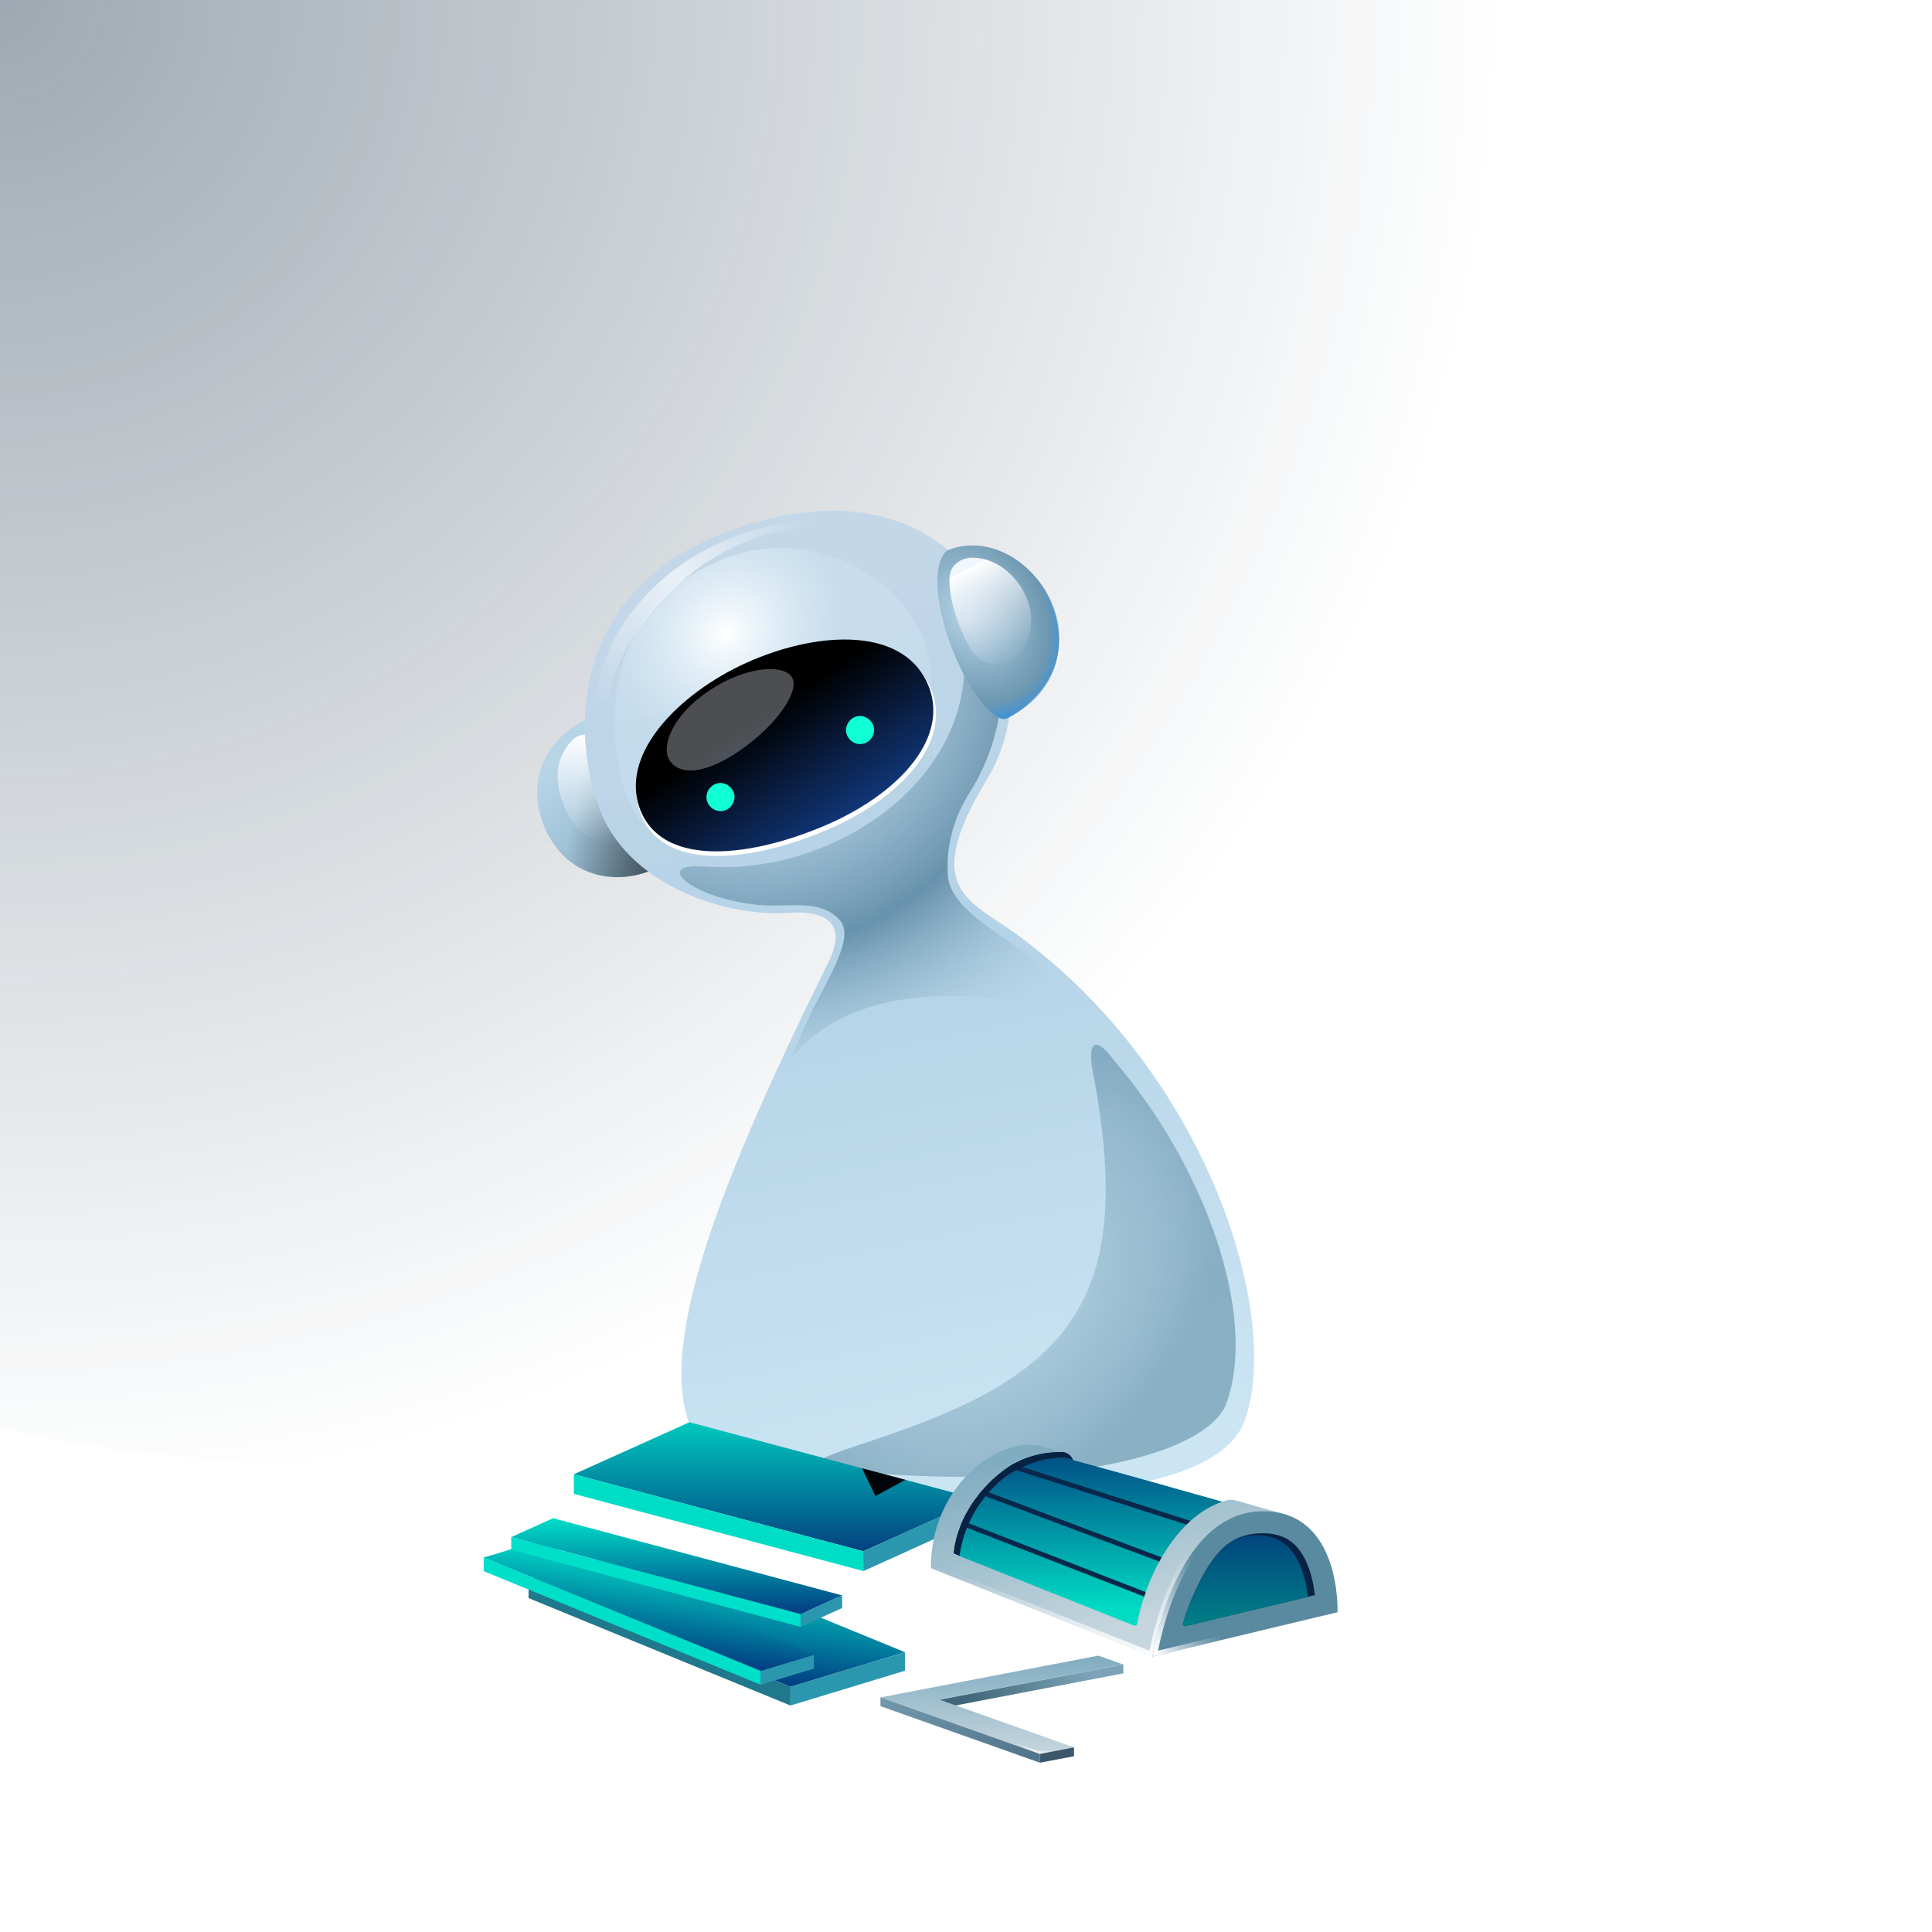 <svg id="build_anim-3" xmlns="http://www.w3.org/2000/svg" xmlns:xlink="http://www.w3.org/1999/xlink" viewBox="0 0 421 421" shape-rendering="geometricPrecision" text-rendering="geometricPrecision" width="421" height="421"><defs><radialGradient id="build_anim-3-s-circle1-fill" cx="0" cy="0" r="0.593" spreadMethod="pad" gradientUnits="objectBoundingBox" gradientTransform="translate(0.385 0.421)"><stop id="build_anim-3-s-circle1-fill-0" offset="0%" stop-color="#0e273e"/><stop id="build_anim-3-s-circle1-fill-1" offset="100%" stop-color="rgba(14,39,62,0)"/></radialGradient><linearGradient id="build_anim-3-s-path2-fill" x1="67.739" y1="72.189" x2="90.637" y2="95.434" spreadMethod="pad" gradientUnits="userSpaceOnUse" gradientTransform="translate(0 0)"><stop id="build_anim-3-s-path2-fill-0" offset="0%" stop-color="#b8d5e8"/><stop id="build_anim-3-s-path2-fill-1" offset="100%" stop-color="#8cb0c7"/></linearGradient><linearGradient id="build_anim-3-s-path3-fill" x1="107.636" y1="102.026" x2="66.698" y2="95.087" spreadMethod="pad" gradientUnits="userSpaceOnUse" gradientTransform="translate(0 0)"><stop id="build_anim-3-s-path3-fill-0" offset="0%" stop-color="#000"/><stop id="build_anim-3-s-path3-fill-1" offset="100%" stop-color="rgba(0,0,0,0)"/></linearGradient><filter id="build_anim-3-s-g4-filter" x="-150%" width="400%" y="-150%" height="400%"><feGaussianBlur id="build_anim-3-s-g4-filter-blur-0" stdDeviation="2,2" result="result"/></filter><linearGradient id="build_anim-3-s-path4-fill" x1="73.826" y1="69.853" x2="73.826" y2="98.07" spreadMethod="pad" gradientUnits="userSpaceOnUse" gradientTransform="translate(0 0)"><stop id="build_anim-3-s-path4-fill-0" offset="0%" stop-color="#fff"/><stop id="build_anim-3-s-path4-fill-1" offset="100%" stop-color="rgba(228,242,251,0)"/></linearGradient><linearGradient id="build_anim-3-s-path5-fill" x1="107.289" y1="31.598" x2="156.489" y2="265.95" spreadMethod="pad" gradientUnits="userSpaceOnUse" gradientTransform="translate(0 0)"><stop id="build_anim-3-s-path5-fill-0" offset="0%" stop-color="#c3d7e8"/><stop id="build_anim-3-s-path5-fill-1" offset="39.636%" stop-color="#b4d2e7"/><stop id="build_anim-3-s-path5-fill-2" offset="100%" stop-color="#cbe5f3"/></linearGradient><filter id="build_anim-3-s-path6-filter" x="-150%" width="400%" y="-150%" height="400%"><feGaussianBlur id="build_anim-3-s-path6-filter-blur-0" stdDeviation="5,5" result="result"/></filter><radialGradient id="build_anim-3-s-path6-fill" cx="0" cy="0" r="1" spreadMethod="pad" gradientUnits="userSpaceOnUse" gradientTransform="matrix(45.101 -47.877 36.514 34.398 175.287 209.921)"><stop id="build_anim-3-s-path6-fill-0" offset="0%" stop-color="rgba(109,152,176,0)"/><stop id="build_anim-3-s-path6-fill-1" offset="73.73%" stop-color="#85abc1"/><stop id="build_anim-3-s-path6-fill-2" offset="100%" stop-color="#6d98b0"/></radialGradient><linearGradient id="build_anim-3-s-path7-fill" x1="119.703" y1="246.541" x2="119.703" y2="279.71" spreadMethod="pad" gradientUnits="userSpaceOnUse" gradientTransform="translate(0 0)"><stop id="build_anim-3-s-path7-fill-0" offset="0%" stop-color="#00c9bf"/><stop id="build_anim-3-s-path7-fill-1" offset="100%" stop-color="#02417f"/></linearGradient><filter id="build_anim-3-s-path11-filter" x="-150%" width="400%" y="-150%" height="400%"><feGaussianBlur id="build_anim-3-s-path11-filter-blur-0" stdDeviation="5,5" result="result"/></filter><radialGradient id="build_anim-3-s-path11-fill" cx="0" cy="0" r="1" spreadMethod="pad" gradientUnits="userSpaceOnUse" gradientTransform="matrix(111.019 -33.999 33.429 109.157 113.187 55.19)"><stop id="build_anim-3-s-path11-fill-0" offset="15.935%" stop-color="rgba(126,167,192,0)"/><stop id="build_anim-3-s-path11-fill-1" offset="61.134%" stop-color="#376b87"/><stop id="build_anim-3-s-path11-fill-2" offset="100%" stop-color="rgba(195,223,239,0)"/></radialGradient><filter id="build_anim-3-s-path16-filter" x="-150%" width="400%" y="-150%" height="400%"><feGaussianBlur id="build_anim-3-s-path16-filter-blur-0" stdDeviation="3,3" result="result"/></filter><radialGradient id="build_anim-3-s-path16-fill" cx="0" cy="0" r="1" spreadMethod="pad" gradientUnits="userSpaceOnUse" gradientTransform="matrix(17.694 22.204 -24.89 19.834 106.943 43.741)"><stop id="build_anim-3-s-path16-fill-0" offset="0%" stop-color="#fff"/><stop id="build_anim-3-s-path16-fill-1" offset="100%" stop-color="rgba(218,239,249,0.22)"/></radialGradient><linearGradient id="build_anim-3-s-path17-fill" x1="118.738" y1="63.169" x2="144.064" y2="101.332" spreadMethod="pad" gradientUnits="userSpaceOnUse" gradientTransform="translate(0 0)"><stop id="build_anim-3-s-path17-fill-0" offset="0%" stop-color="#000"/><stop id="build_anim-3-s-path17-fill-1" offset="100%" stop-color="#1749a2"/></linearGradient><filter id="build_anim-3-s-g8-filter" x="-150%" width="400%" y="-150%" height="400%"><feGaussianBlur id="build_anim-3-s-g8-filter-blur-0" stdDeviation="5,5" result="result"/></filter><radialGradient id="build_anim-3-s-path21-fill" cx="0" cy="0" r="1" spreadMethod="pad" gradientUnits="userSpaceOnUse" gradientTransform="matrix(19.775 31.571 -24.854 15.568 169.045 38.884)"><stop id="build_anim-3-s-path21-fill-0" offset="0%" stop-color="#b8d5e8"/><stop id="build_anim-3-s-path21-fill-1" offset="64.907%" stop-color="#6d98b0"/><stop id="build_anim-3-s-path21-fill-2" offset="90.694%" stop-color="#108cff"/></radialGradient><radialGradient id="build_anim-3-s-path21-stroke" cx="0" cy="0" r="1" spreadMethod="pad" gradientUnits="userSpaceOnUse" gradientTransform="matrix(-15.612 3.816 -4.031 -16.491 190.901 49.292)"><stop id="build_anim-3-s-path21-stroke-0" offset="0%" stop-color="#fff"/><stop id="build_anim-3-s-path21-stroke-1" offset="100%" stop-color="rgba(255,255,255,0)"/></radialGradient><filter id="build_anim-3-s-g11-filter" x="-150%" width="400%" y="-150%" height="400%"><feGaussianBlur id="build_anim-3-s-g11-filter-blur-0" stdDeviation="2,2" result="result"/></filter><linearGradient id="build_anim-3-s-path22-fill" x1="169.104" y1="27.103" x2="181.827" y2="51.201" spreadMethod="pad" gradientUnits="userSpaceOnUse" gradientTransform="translate(0 0)"><stop id="build_anim-3-s-path22-fill-0" offset="0%" stop-color="#f1f6ff"/><stop id="build_anim-3-s-path22-fill-1" offset="0%" stop-color="#fff"/><stop id="build_anim-3-s-path22-fill-2" offset="100%" stop-color="rgba(217,225,239,0)"/></linearGradient><linearGradient id="build_anim-3-s-path23-fill" x1="106.397" y1="280.749" x2="102.384" y2="311.841" spreadMethod="pad" gradientUnits="userSpaceOnUse" gradientTransform="translate(0 0)"><stop id="build_anim-3-s-path23-fill-0" offset="0%" stop-color="#00dec8"/><stop id="build_anim-3-s-path23-fill-1" offset="100%" stop-color="#023b82"/></linearGradient><linearGradient id="build_anim-3-s-path26-fill" x1="88.566" y1="281.083" x2="85.281" y2="306.538" spreadMethod="pad" gradientUnits="userSpaceOnUse" gradientTransform="translate(0 0)"><stop id="build_anim-3-s-path26-fill-0" offset="0%" stop-color="#00dec8"/><stop id="build_anim-3-s-path26-fill-1" offset="100%" stop-color="#023b82"/></linearGradient><filter id="build_anim-3-s-path29-filter" x="-150%" width="400%" y="-150%" height="400%"><feGaussianBlur id="build_anim-3-s-path29-filter-blur-0" stdDeviation="2,2" result="result"/></filter><filter id="build_anim-3-s-path32-filter" x="-150%" width="400%" y="-150%" height="400%"><feGaussianBlur id="build_anim-3-s-path32-filter-blur-0" stdDeviation="1,1" result="result"/></filter><linearGradient id="build_anim-3-s-path32-fill" x1="295.868" y1="102.767" x2="221.785" y2="165.938" spreadMethod="pad" gradientUnits="userSpaceOnUse" gradientTransform="translate(0 0)"><stop id="build_anim-3-s-path32-fill-0" offset="0%" stop-color="rgba(106,149,174,0)"/><stop id="build_anim-3-s-path32-fill-1" offset="46.803%" stop-color="#6a95ae"/><stop id="build_anim-3-s-path32-fill-2" offset="100%" stop-color="rgba(106,149,174,0)"/></linearGradient><linearGradient id="build_anim-3-s-path34-fill" x1="162.144" y1="195.019" x2="150.696" y2="199.723" spreadMethod="pad" gradientUnits="userSpaceOnUse" gradientTransform="translate(0 0)"><stop id="build_anim-3-s-path34-fill-0" offset="0%" stop-color="#c1d8e3"/><stop id="build_anim-3-s-path34-fill-1" offset="100%" stop-color="#5b7e8e"/></linearGradient><linearGradient id="build_anim-3-s-path35-fill" x1="156.597" y1="171.766" x2="152.258" y2="198.826" spreadMethod="pad" gradientUnits="userSpaceOnUse" gradientTransform="translate(0 0)"><stop id="build_anim-3-s-path35-fill-0" offset="0%" stop-color="#1564c7"/><stop id="build_anim-3-s-path35-fill-1" offset="100%" stop-color="#02050b"/></linearGradient><linearGradient id="build_anim-3-s-path36-fill" x1="152.161" y1="219.991" x2="144.259" y2="265.489" spreadMethod="pad" gradientUnits="userSpaceOnUse" gradientTransform="translate(0 0)"><stop id="build_anim-3-s-path36-fill-0" offset="0%" stop-color="#8eb8cb"/><stop id="build_anim-3-s-path36-fill-1" offset="100%" stop-color="#bfd4dd"/></linearGradient><linearGradient id="build_anim-3-s-path37-fill" x1="136.325" y1="263.535" x2="148.688" y2="218.428" spreadMethod="pad" gradientUnits="userSpaceOnUse" gradientTransform="translate(0 0)"><stop id="build_anim-3-s-path37-fill-0" offset="0%" stop-color="#91bacd"/><stop id="build_anim-3-s-path37-fill-1" offset="100%" stop-color="#6497af"/></linearGradient><linearGradient id="build_anim-3-s-path39-fill" x1="140.674" y1="195.94" x2="132.532" y2="208.325" spreadMethod="pad" gradientUnits="userSpaceOnUse" gradientTransform="translate(0 0)"><stop id="build_anim-3-s-path39-fill-0" offset="0%" stop-color="#ddecf3"/><stop id="build_anim-3-s-path39-fill-1" offset="100%" stop-color="rgba(221,236,243,0)"/></linearGradient><linearGradient id="build_anim-3-s-path40-fill" x1="189.219" y1="165.776" x2="219.875" y2="178.355" spreadMethod="pad" gradientUnits="userSpaceOnUse" gradientTransform="translate(0 0)"><stop id="build_anim-3-s-path40-fill-0" offset="0%" stop-color="#000"/><stop id="build_anim-3-s-path40-fill-1" offset="100%" stop-color="#165ab9"/></linearGradient><linearGradient id="build_anim-3-s-path42-fill" x1="153.241" y1="128.923" x2="168.023" y2="177.88" spreadMethod="pad" gradientUnits="userSpaceOnUse" gradientTransform="translate(0 0)"><stop id="build_anim-3-s-path42-fill-0" offset="0%" stop-color="#92bacc"/><stop id="build_anim-3-s-path42-fill-1" offset="100%" stop-color="#72a5bc"/></linearGradient><linearGradient id="build_anim-3-s-path43-fill" x1="156.501" y1="128.639" x2="143.851" y2="170.927" spreadMethod="pad" gradientUnits="userSpaceOnUse" gradientTransform="translate(0 0)"><stop id="build_anim-3-s-path43-fill-0" offset="0%" stop-color="#9fcadd"/><stop id="build_anim-3-s-path43-fill-1" offset="100%" stop-color="#8fb8cb"/></linearGradient><radialGradient id="build_anim-3-s-path44-fill" cx="0" cy="0" r="1" spreadMethod="pad" gradientUnits="userSpaceOnUse" gradientTransform="matrix(-7.166 -2.533 5.849 -16.545 155.86 151.846)"><stop id="build_anim-3-s-path44-fill-0" offset="0%" stop-color="#f7fafc"/><stop id="build_anim-3-s-path44-fill-1" offset="100%" stop-color="rgba(247,250,252,0)"/></radialGradient><linearGradient id="build_anim-3-s-path45-fill" x1="149.25" y1="145.094" x2="149.25" y2="156.235" spreadMethod="pad" gradientUnits="userSpaceOnUse" gradientTransform="translate(0 0)"><stop id="build_anim-3-s-path45-fill-0" offset="0%" stop-color="#56869c"/><stop id="build_anim-3-s-path45-fill-1" offset="100%" stop-color="#466d7f"/></linearGradient><linearGradient id="build_anim-3-s-path46-fill" x1="201.458" y1="255.654" x2="201.458" y2="294.452" spreadMethod="pad" gradientUnits="userSpaceOnUse" gradientTransform="translate(0 0)"><stop id="build_anim-3-s-path46-fill-0" offset="0%" stop-color="#015186"/><stop id="build_anim-3-s-path46-fill-1" offset="100%" stop-color="#00dbc4"/></linearGradient><linearGradient id="build_anim-3-s-path51-fill" x1="189.088" y1="252.682" x2="201.352" y2="301.42" spreadMethod="pad" gradientUnits="userSpaceOnUse" gradientTransform="translate(0 0)"><stop id="build_anim-3-s-path51-fill-0" offset="0%" stop-color="#80acc0"/><stop id="build_anim-3-s-path51-fill-1" offset="100%" stop-color="#c6d6de"/></linearGradient><linearGradient id="build_anim-3-s-path52-fill" x1="215.875" y1="306.785" x2="213.518" y2="281.062" spreadMethod="pad" gradientUnits="userSpaceOnUse" gradientTransform="translate(0 0)"><stop id="build_anim-3-s-path52-fill-0" offset="0%" stop-color="#fbfcfd"/><stop id="build_anim-3-s-path52-fill-1" offset="100%" stop-color="rgba(251,252,253,0)"/></linearGradient><linearGradient id="build_anim-3-s-path54-fill" x1="217.345" y1="305.684" x2="233.54" y2="300.34" spreadMethod="pad" gradientUnits="userSpaceOnUse" gradientTransform="translate(0 0)"><stop id="build_anim-3-s-path54-fill-0" offset="0%" stop-color="#fff"/><stop id="build_anim-3-s-path54-fill-1" offset="100%" stop-color="rgba(206,215,235,0)"/></linearGradient><linearGradient id="build_anim-3-s-path56-fill" x1="240.25" y1="275.569" x2="240.25" y2="298.953" spreadMethod="pad" gradientUnits="userSpaceOnUse" gradientTransform="translate(0 0)"><stop id="build_anim-3-s-path56-fill-0" offset="0%" stop-color="#01467d"/><stop id="build_anim-3-s-path56-fill-1" offset="100%" stop-color="#008087"/></linearGradient><linearGradient id="build_anim-3-s-path57-fill" x1="94.103" y1="271.205" x2="94.103" y2="295.861" spreadMethod="pad" gradientUnits="userSpaceOnUse" gradientTransform="translate(0 0)"><stop id="build_anim-3-s-path57-fill-0" offset="0%" stop-color="#00dec8"/><stop id="build_anim-3-s-path57-fill-1" offset="100%" stop-color="#023b82"/></linearGradient><linearGradient id="build_anim-3-s-path60-fill" x1="169.542" y1="320.63" x2="200.176" y2="314.356" spreadMethod="pad" gradientUnits="userSpaceOnUse" gradientTransform="translate(0 0)"><stop id="build_anim-3-s-path60-fill-0" offset="0%" stop-color="#42677a"/><stop id="build_anim-3-s-path60-fill-1" offset="100%" stop-color="#7ba2b6"/></linearGradient><linearGradient id="build_anim-3-s-path61-fill" x1="177.672" y1="306.525" x2="177.672" y2="331.785" spreadMethod="pad" gradientUnits="userSpaceOnUse" gradientTransform="translate(0 0)"><stop id="build_anim-3-s-path61-fill-0" offset="0%" stop-color="#80acc0"/><stop id="build_anim-3-s-path61-fill-1" offset="100%" stop-color="#c6d6de"/></linearGradient><radialGradient id="build_anim-3-s-path62-fill" cx="0" cy="0" r="1" spreadMethod="pad" gradientUnits="userSpaceOnUse" gradientTransform="matrix(1.669 -2.36 5.837 4.128 187.41 332.004)"><stop id="build_anim-3-s-path62-fill-0" offset="0%" stop-color="#f4f7f9"/><stop id="build_anim-3-s-path62-fill-1" offset="100%" stop-color="rgba(244,247,249,0)"/></radialGradient><linearGradient id="build_anim-3-s-path63-fill" x1="147.551" y1="318.925" x2="185.525" y2="331.867" spreadMethod="pad" gradientUnits="userSpaceOnUse" gradientTransform="translate(0 0)"><stop id="build_anim-3-s-path63-fill-0" offset="0%" stop-color="#7097ab"/><stop id="build_anim-3-s-path63-fill-1" offset="100%" stop-color="#52748c"/></linearGradient><linearGradient id="build_anim-3-s-path65-fill" x1="70.166" y1="58.659" x2="120.472" y2="7.313" spreadMethod="pad" gradientUnits="userSpaceOnUse" gradientTransform="translate(0 0)"><stop id="build_anim-3-s-path65-fill-0" offset="0%" stop-color="rgba(255,255,255,0)"/><stop id="build_anim-3-s-path65-fill-1" offset="52.434%" stop-color="#fff"/><stop id="build_anim-3-s-path65-fill-2" offset="100%" stop-color="rgba(255,255,255,0)"/></linearGradient><linearGradient id="build_anim-3-s-rect3-fill" x1="-1.491" y1="11.939" x2="16.043" y2="-4.465" spreadMethod="pad" gradientUnits="userSpaceOnUse" gradientTransform="translate(0 0)"><stop id="build_anim-3-s-rect3-fill-0" offset="0%" stop-color="#06c7b4"/><stop id="build_anim-3-s-rect3-fill-1" offset="100%" stop-color="rgba(6,199,180,0)"/></linearGradient><linearGradient id="build_anim-3-s-rect4-fill" x1="12.863" y1="11.939" x2="9.694" y2="11.939" spreadMethod="pad" gradientUnits="userSpaceOnUse" gradientTransform="translate(0 0)"><stop id="build_anim-3-s-rect4-fill-0" offset="0%" stop-color="#fff"/><stop id="build_anim-3-s-rect4-fill-1" offset="100%" stop-color="rgba(255,255,255,0)"/></linearGradient><linearGradient id="build_anim-3-s-rect6-fill" x1="2.939" y1="14.632" x2="3.155" y2="3.325" spreadMethod="pad" gradientUnits="userSpaceOnUse" gradientTransform="translate(0 0)"><stop id="build_anim-3-s-rect6-fill-0" offset="0%" stop-color="#57ffee"/><stop id="build_anim-3-s-rect6-fill-1" offset="100%" stop-color="rgba(87,255,238,0)"/></linearGradient><linearGradient id="build_anim-3-s-rect7-stroke" x1="6.744" y1="17.107" x2="6.098" y2="-2.07" spreadMethod="pad" gradientUnits="userSpaceOnUse" gradientTransform="translate(0 0)"><stop id="build_anim-3-s-rect7-stroke-0" offset="0%" stop-color="#7afff2"/><stop id="build_anim-3-s-rect7-stroke-1" offset="100%" stop-color="rgba(122,255,242,0)"/></linearGradient><linearGradient id="build_anim-3-s-rect8-stroke" x1="2.299" y1="-0.184" x2="2.514" y2="1.037" spreadMethod="pad" gradientUnits="userSpaceOnUse" gradientTransform="translate(0 0)"><stop id="build_anim-3-s-rect8-stroke-0" offset="0%" stop-color="#7afff2"/><stop id="build_anim-3-s-rect8-stroke-1" offset="100%" stop-color="rgba(122,255,242,0)"/></linearGradient><linearGradient id="build_anim-3-s-rect10-fill" x1="2.939" y1="14.631" x2="3.155" y2="3.325" spreadMethod="pad" gradientUnits="userSpaceOnUse" gradientTransform="translate(0 0)"><stop id="build_anim-3-s-rect10-fill-0" offset="0%" stop-color="#57ffee"/><stop id="build_anim-3-s-rect10-fill-1" offset="100%" stop-color="rgba(87,255,238,0)"/></linearGradient><linearGradient id="build_anim-3-s-rect11-stroke" x1="6.745" y1="17.106" x2="6.098" y2="-2.07" spreadMethod="pad" gradientUnits="userSpaceOnUse" gradientTransform="translate(0 0)"><stop id="build_anim-3-s-rect11-stroke-0" offset="0%" stop-color="#7afff2"/><stop id="build_anim-3-s-rect11-stroke-1" offset="100%" stop-color="rgba(122,255,242,0)"/></linearGradient><linearGradient id="build_anim-3-s-rect12-stroke" x1="2.299" y1="-0.185" x2="2.514" y2="1.037" spreadMethod="pad" gradientUnits="userSpaceOnUse" gradientTransform="translate(0 0)"><stop id="build_anim-3-s-rect12-stroke-0" offset="0%" stop-color="#7afff2"/><stop id="build_anim-3-s-rect12-stroke-1" offset="100%" stop-color="rgba(122,255,242,0)"/></linearGradient><linearGradient id="build_anim-3-s-rect14-fill" x1="2.939" y1="14.631" x2="3.155" y2="3.325" spreadMethod="pad" gradientUnits="userSpaceOnUse" gradientTransform="translate(0 0)"><stop id="build_anim-3-s-rect14-fill-0" offset="0%" stop-color="#57ffee"/><stop id="build_anim-3-s-rect14-fill-1" offset="100%" stop-color="rgba(87,255,238,0)"/></linearGradient><linearGradient id="build_anim-3-s-rect15-stroke" x1="6.744" y1="17.107" x2="6.098" y2="-2.07" spreadMethod="pad" gradientUnits="userSpaceOnUse" gradientTransform="translate(0 0)"><stop id="build_anim-3-s-rect15-stroke-0" offset="0%" stop-color="#7afff2"/><stop id="build_anim-3-s-rect15-stroke-1" offset="100%" stop-color="rgba(122,255,242,0)"/></linearGradient><linearGradient id="build_anim-3-s-rect16-stroke" x1="2.299" y1="-0.184" x2="2.514" y2="1.037" spreadMethod="pad" gradientUnits="userSpaceOnUse" gradientTransform="translate(0 0)"><stop id="build_anim-3-s-rect16-stroke-0" offset="0%" stop-color="#7afff2"/><stop id="build_anim-3-s-rect16-stroke-1" offset="100%" stop-color="rgba(122,255,242,0)"/></linearGradient><linearGradient id="build_anim-3-s-rect17-fill" x1="-0.912" y1="7.094" x2="9.522" y2="-2.953" spreadMethod="pad" gradientUnits="userSpaceOnUse" gradientTransform="translate(0 0)"><stop id="build_anim-3-s-rect17-fill-0" offset="0%" stop-color="#06c7b4"/><stop id="build_anim-3-s-rect17-fill-1" offset="100%" stop-color="rgba(6,199,180,0)"/></linearGradient><linearGradient id="build_anim-3-s-rect18-fill" x1="7.866" y1="7.094" x2="5.928" y2="7.094" spreadMethod="pad" gradientUnits="userSpaceOnUse" gradientTransform="translate(0 0)"><stop id="build_anim-3-s-rect18-fill-0" offset="0%" stop-color="#fff"/><stop id="build_anim-3-s-rect18-fill-1" offset="100%" stop-color="rgba(255,255,255,0)"/></linearGradient><linearGradient id="build_anim-3-s-ellipse4-fill" x1="5.088" y1="1.446" x2="-1.649" y2="2.694" spreadMethod="pad" gradientUnits="userSpaceOnUse" gradientTransform="translate(0 0)"><stop id="build_anim-3-s-ellipse4-fill-0" offset="0%" stop-color="#091326"/><stop id="build_anim-3-s-ellipse4-fill-1" offset="100%" stop-color="rgba(9,19,38,0)"/></linearGradient><radialGradient id="build_anim-3-s-ellipse5-fill" cx="0" cy="0" r="1" spreadMethod="pad" gradientUnits="userSpaceOnUse" gradientTransform="matrix(2.116 2.871 -2.849 2.1 -2.116 -0.695)"><stop id="build_anim-3-s-ellipse5-fill-0" offset="0%" stop-color="#adfff7"/><stop id="build_anim-3-s-ellipse5-fill-1" offset="70.442%" stop-color="rgba(173,255,247,0)"/></radialGradient><linearGradient id="build_anim-3-s-path69-fill" x1="68.219" y1="114.268" x2="70.466" y2="111.758" spreadMethod="pad" gradientUnits="userSpaceOnUse" gradientTransform="translate(0 0)"><stop id="build_anim-3-s-path69-fill-0" offset="0%" stop-color="#adfff7"/><stop id="build_anim-3-s-path69-fill-1" offset="100%" stop-color="rgba(173,255,247,0)"/></linearGradient><linearGradient id="build_anim-3-s-path70-fill" x1="63.579" y1="109.65" x2="61.991" y2="108.624" spreadMethod="pad" gradientUnits="userSpaceOnUse" gradientTransform="translate(0 0)"><stop id="build_anim-3-s-path70-fill-0" offset="0%" stop-color="#adfff7"/><stop id="build_anim-3-s-path70-fill-1" offset="100%" stop-color="rgba(173,255,247,0)"/></linearGradient><linearGradient id="build_anim-3-s-path71-fill" x1="73.57" y1="111.77" x2="75.284" y2="105.176" spreadMethod="pad" gradientUnits="userSpaceOnUse" gradientTransform="translate(0 0)"><stop id="build_anim-3-s-path71-fill-0" offset="0%" stop-color="#adfff7"/><stop id="build_anim-3-s-path71-fill-1" offset="100%" stop-color="rgba(173,255,247,0)"/></linearGradient><linearGradient id="build_anim-3-s-path73-fill" x1="53.874" y1="11.407" x2="51.628" y2="8.897" spreadMethod="pad" gradientUnits="userSpaceOnUse" gradientTransform="translate(0 0)"><stop id="build_anim-3-s-path73-fill-0" offset="0%" stop-color="#adfff7"/><stop id="build_anim-3-s-path73-fill-1" offset="100%" stop-color="rgba(173,255,247,0)"/></linearGradient><linearGradient id="build_anim-3-s-path74-fill" x1="55.66" y1="13.539" x2="53.413" y2="11.03" spreadMethod="pad" gradientUnits="userSpaceOnUse" gradientTransform="translate(0 0)"><stop id="build_anim-3-s-path74-fill-0" offset="0%" stop-color="#adfff7"/><stop id="build_anim-3-s-path74-fill-1" offset="100%" stop-color="rgba(173,255,247,0)"/></linearGradient><linearGradient id="build_anim-3-s-path75-fill" x1="48.523" y1="8.91" x2="46.809" y2="2.315" spreadMethod="pad" gradientUnits="userSpaceOnUse" gradientTransform="translate(0 0)"><stop id="build_anim-3-s-path75-fill-0" offset="0%" stop-color="#adfff7"/><stop id="build_anim-3-s-path75-fill-1" offset="100%" stop-color="rgba(173,255,247,0)"/></linearGradient><linearGradient id="build_anim-3-s-path76-fill" x1="55.146" y1="77.716" x2="81.842" y2="0.113" spreadMethod="pad" gradientUnits="userSpaceOnUse" gradientTransform="translate(0 0)"><stop id="build_anim-3-s-path76-fill-0" offset="0%" stop-color="#d8e1f4"/><stop id="build_anim-3-s-path76-fill-1" offset="100%" stop-color="rgba(216,225,244,0.55)"/></linearGradient></defs><g id="build_anim-3-u-group-4175" transform="translate(36.358 26.541)"><path id="build_anim-3-s-path1" d="M264.748,-53.215c.388,4.551.613,9.149.67,13.787l-.464.006c.01.767.014,1.536.014,2.305s-.004,1.538-.014,2.305l.464.006c-.057,4.638-.282,9.236-.67,13.787l-.461-.039c-.13,1.527-.279,3.048-.446,4.564l.461.051c-.507,4.605-1.18,9.159-2.015,13.658l-.455-.085c-.28,1.506-.577,3.005-.892,4.498l.453.096c-.956,4.527-2.076,8.993-3.353,13.392l-.445-.129c-.427,1.47-.871,2.933-1.333,4.388l.442.14c-1.398,4.404-2.954,8.738-4.662,12.994l-.43-.173c-.57,1.421-1.157,2.833-1.761,4.236l.425.183c-1.824,4.239-3.8,8.398-5.922,12.469l-.411-.214c-.707,1.357-1.431,2.705-2.171,4.043l.406.224c-2.231,4.035-4.607,7.979-7.121,11.825l-.387-.253c-.838,1.281-1.69,2.552-2.558,3.811l.381.263c-2.614,3.793-5.364,7.486-8.244,11.07l-.361-.29c-.958,1.193-1.931,2.374-2.918,3.543l.354.299c-2.97,3.517-6.067,6.924-9.285,10.212l-.331-.324c-1.07,1.094-2.153,2.174-3.25,3.242l.323.332c-3.296,3.208-6.71,6.298-10.235,9.259l-.298-.355c-1.171.984-2.355,1.954-3.55,2.91l.289.361c-3.591,2.871-7.29,5.612-11.09,8.218l-.262-.382c-1.261.864-2.533,1.714-3.816,2.548l.252.389c-3.851,2.504-7.801,4.871-11.841,7.094l-.223-.406c-1.339.737-2.688,1.458-4.047,2.162l.213.411c-4.075,2.114-8.237,4.082-12.48,5.899l-.183-.426c-1.404.601-2.817,1.186-4.239,1.753l.172.43c-4.259,1.701-8.595,3.25-13.002,4.642l-.139-.442c-1.456.459-2.919.902-4.39,1.326l.129.445c-4.401,1.271-8.869,2.386-13.397,3.337l-.095-.453c-1.493.314-2.993.61-4.498.888l.084.455c-4.499.831-9.054,1.501-13.66,2.005l-.05-.46c-1.516.166-3.038.313-4.564.443l.039.461c-4.551.386-9.149.61-13.787.666l-.005-.463c-.767.009-1.536.014-2.305.014s-1.538-.005-2.305-.014l-.006.463c-4.638-.056-9.236-.279-13.787-.666l.039-.461c-1.527-.13-3.048-.277-4.564-.443l-.05.46c-4.605-.504-9.161-1.174-13.659-2.005l.084-.455c-1.506-.278-3.005-.574-4.498-.888l-.095.453c-4.528-.951-8.995-2.066-13.397-3.337l.129-.445c-1.471-.424-2.934-.867-4.39-1.326l-.14.442c-4.407-1.392-8.743-2.941-13.002-4.642l.172-.43c-1.422-.567-2.835-1.152-4.239-1.753l-.182.426c-4.243-1.817-8.406-3.785-12.481-5.899l.213-.411c-1.359-.704-2.708-1.425-4.047-2.162l-.223.406c-4.04-2.223-7.989-4.59-11.841-7.094l.252-.389c-1.283-.834-2.555-1.684-3.817-2.548l-.262.382c-3.8-2.606-7.499-5.347-11.09-8.218l.289-.361c-1.195-.956-2.379-1.926-3.55-2.91l-.298.355c-3.525-2.962-6.939-6.051-10.236-9.259l.323-.332c-1.096-1.067-2.18-2.148-3.25-3.242l-.331.324c-3.217-3.289-6.315-6.695-9.285-10.212l.354-.299c-.987-1.169-1.96-2.35-2.918-3.543l-.361.29c-2.88-3.584-5.63-7.277-8.244-11.07l.381-.263c-.868-1.259-1.72-2.53-2.558-3.811l-.388.253c-2.514-3.846-4.889-7.79-7.12-11.825l.405-.224c-.74-1.337-1.463-2.685-2.171-4.043l-.411.214c-2.122-4.071-4.098-8.23-5.923-12.469l.425-.183c-.604-1.403-1.191-2.815-1.761-4.236l-.43.172c-1.708-4.256-3.264-8.59-4.662-12.994l.441-.14c-.462-1.455-.906-2.918-1.333-4.388l-.445.129c-1.277-4.4-2.396-8.866-3.352-13.392l.453-.096c-.316-1.493-.613-2.992-.892-4.498l-.456.085c-.834-4.498-1.508-9.053-2.014-13.658l.46-.051c-.167-1.516-.315-3.038-.445-4.564l-.462.039c-.388-4.551-.613-9.149-.669-13.787l.463-.006c-.009-.767-.014-1.536-.014-2.305s.005-1.538.014-2.305l-.463-.006c.056-4.638.281-9.236.669-13.787l.462.039c.13-1.527.278-3.048.445-4.564l-.46-.051c.506-4.605,1.18-9.159,2.014-13.658l.456.085c.279-1.506.576-3.005.892-4.498l-.453-.096c.956-4.527,2.075-8.993,3.352-13.392l.445.129c.427-1.47.871-2.933,1.333-4.388l-.441-.14c1.397-4.404,2.953-8.737,4.662-12.994l.43.173c.57-1.421,1.157-2.833,1.761-4.236l-.425-.183c1.824-4.239,3.801-8.398,5.923-12.469l.411.214c.707-1.357,1.431-2.705,2.171-4.042l-.405-.225c2.231-4.034,4.607-7.978,7.12-11.824l.388.253c.837-1.281,1.69-2.552,2.558-3.811l-.381-.263c2.614-3.793,5.364-7.485,8.244-11.07l.361.291c.959-1.193,1.931-2.375,2.918-3.543l-.354-.299c2.97-3.517,6.067-6.924,9.285-10.213l.331.324c1.07-1.093,2.153-2.174,3.25-3.241l-.323-.332c3.296-3.209,6.711-6.298,10.236-9.259l.298.354c1.171-.984,2.355-1.954,3.55-2.909l-.289-.362c3.591-2.87,7.29-5.612,11.09-8.217l.262.382c1.261-.865,2.533-1.715,3.817-2.549l-.253-.388c3.851-2.505,7.801-4.872,11.841-7.094l.223.405c1.339-.736,2.688-1.457,4.047-2.162l-.213-.411c4.075-2.113,8.238-4.082,12.481-5.898l.182.425c1.404-.601,2.817-1.185,4.239-1.753l-.172-.43c4.259-1.701,8.595-3.25,13.002-4.641l.139.442c1.456-.46,2.919-.902,4.39-1.327l-.129-.445c4.401-1.271,8.869-2.386,13.397-3.337l.095.453c1.493-.314,2.993-.61,4.498-.888l-.084-.455c4.499-.83,9.054-1.501,13.659-2.005l.05.461c1.516-.166,3.038-.314,4.564-.443l-.039-.462c4.551-.386,9.149-.61,13.787-.666l.006.463c.767-.009,1.536-.014,2.305-.014s1.538.005,2.305.014l.006-.463c4.638.056,9.236.28,13.787.666l-.039.462c1.527.129,3.048.277,4.564.443l.05-.461c4.606.504,9.161,1.175,13.66,2.005l-.084.455c1.505.278,3.005.574,4.498.888l.095-.453c4.528.951,8.996,2.066,13.397,3.337l-.129.445c1.471.425,2.934.867,4.39,1.327l.139-.442c4.407,1.391,8.743,2.94,13.002,4.641l-.171.43c1.421.568,2.834,1.152,4.238,1.753l.183-.425c4.243,1.816,8.405,3.785,12.48,5.898l-.213.411c1.359.705,2.708,1.426,4.047,2.162l.223-.405c4.04,2.222,7.99,4.589,11.841,7.094l-.252.388c1.283.834,2.555,1.684,3.816,2.549l.262-.382c3.8,2.605,7.499,5.347,11.09,8.217l-.289.362c1.195.955,2.379,1.925,3.55,2.909l.298-.354c3.525,2.961,6.939,6.05,10.235,9.259l-.323.332c1.097,1.067,2.18,2.148,3.25,3.241l.331-.323c3.218,3.288,6.315,6.695,9.285,10.212l-.354.299c.987,1.168,1.96,2.35,2.918,3.543l.361-.29c2.88,3.584,5.63,7.276,8.244,11.069l-.381.263c.868,1.259,1.72,2.53,2.558,3.811l.387-.253c2.514,3.846,4.89,7.79,7.121,11.824l-.406.225c.74,1.337,1.464,2.685,2.171,4.042l.411-.214c2.122,4.071,4.098,8.23,5.922,12.469l-.425.183c.604,1.403,1.191,2.815,1.761,4.236l.43-.173c1.708,4.257,3.264,8.59,4.662,12.995l-.442.14c.462,1.455.906,2.918,1.333,4.388l.445-.129c1.277,4.4,2.397,8.866,3.353,13.392l-.453.096c.315,1.493.612,2.992.892,4.498l.455-.085c.835,4.498,1.508,9.053,2.015,13.658l-.461.051c.167,1.516.316,3.038.446,4.564l.461-.039Z" fill="none" stroke="#fff" stroke-width="0.926" stroke-dasharray="4.63,13.89"/></g><circle id="build_anim-3-s-circle1" r="275.245" transform="translate(63.245 43.245)" opacity="0.4" fill="url(#build_anim-3-s-circle1-fill)"/><g id="build_anim-3-s-g2" transform="matrix(.247 0 0 0.247 62.468-1.218)"><g id="build_anim-3-u-build" transform="matrix(3.433 0 0 3.433 21.049 413.273)" clip-path="url(#build_anim-3-u-clip0)"><g id="build_anim-3-s-g3"><path id="build_anim-3-s-path2" d="M73.966,64.903c-9.181,2.232-20.008,13.289-14.019,28.263C65.937,108.14,81.205,108.664,89.895,103.533c8.69-5.131,14.513-15.434,10.366-26.262-4.146-10.827-17.114-14.6-26.295-12.368Z" fill="url(#build_anim-3-s-path2-fill)"/><path id="build_anim-3-s-path3" d="M73.966,64.903c-9.181,2.232-20.008,13.289-14.019,28.263C65.937,108.14,81.205,108.664,89.895,103.533c8.69-5.131,14.513-15.434,10.366-26.262-4.146-10.827-17.114-14.6-26.295-12.368Z" fill="url(#build_anim-3-s-path3-fill)"/><g id="build_anim-3-s-g4" filter="url(#build_anim-3-s-g4-filter)"><path id="build_anim-3-s-path4" d="M76.235,73.886c-1.77-3.737-6.262-5.525-9.088-2.508-2.988,3.19-5.347,8.465-2.102,16.559c3.221,8.22,9.089,10.152,13.936,10.133c4.479-.018,6.361-4.955,4.441-9.009L76.235,73.886Z" fill="url(#build_anim-3-s-path4-fill)"/></g><path id="build_anim-3-s-path5" d="M173.9,81.21c-17.377,28.538-4.51,31.116,7.693,40.05c49.456,36.208,68.071,98.549,58.472,124.85-5.028,13.736-30.625,19.84-74.913,19.84s-63.74-6.511-68.108-19.84c-7.06-21.57,8.075-61.295,36.162-118.017c2.641-5.342,4.264-13.519-10.717-12.464s-39.709-6.406-47.763-25.522C65.287,65.832,68.071,25.29,119.796,13.941C171.52,2.592,191.278,52.672,173.9,81.21Z" fill="url(#build_anim-3-s-path5-fill)"/><g id="build_anim-3-s-g5" opacity="0.69"><path id="build_anim-3-s-path6" d="M201.092,156.838c-1.74-9.165,1.203-9.078,5.547-3.088c23.279,27.137,36.826,65.384,28.748,87.848-4.717,13.077-41.836,23.256-101.052,17.166-16.449-2.436,19.739-7.307,43.287-21.922s32.034-35.385,23.47-80.004Z" filter="url(#build_anim-3-s-path6-filter)" fill="url(#build_anim-3-s-path6-fill)"/></g><path id="build_anim-3-s-path7" d="M142.025,279.71L67.67,259.92l29.711-13.379l74.355,19.84-29.711,13.329Z" fill="url(#build_anim-3-s-path7-fill)"/><path id="build_anim-3-s-path8" d="M142.025,279.709L67.671,259.92v5.036l74.405,19.84-.051-5.087Z" fill="#00ddc7"/><path id="build_anim-3-s-path9" d="M142.027,279.708l29.711-13.379v5.036l-29.66,13.431-.051-5.088Z" fill="#2a97af"/><path id="build_anim-3-s-path10" d="M152.863,261.346l-7.684,4.162-3.455-7.136l11.139,2.974Z" fill="#010408"/><g id="build_anim-3-s-g6" opacity="0.62"><path id="build_anim-3-s-path11" d="M169.4,84.679c-4.192,6.592-6.272,14.39-5.561,21.856.734,7.529,12.211,13.915,20.96,20.241c6.306,4.56,12.807,9.573,16.193,15.317-34.536-8.562-62.185-7.211-77.421,10.719c1.908-4.312,3.863-9.22,5.93-13.202c5.351-10.312,10.069-18.262,6.395-22.209-3.642-3.913-8.501-3.808-13.998-3.69-2.092.045-4.275.092-6.52-.08-17.236-1.581-28.057-10.976-14.028-9.903c36.655,2.804,77.96-28.288,63.858-67.796-2.106-5.146-5.87-13.203,1.753-6.415c15.612,17,11.927,40.244,2.439,55.162Z" filter="url(#build_anim-3-s-path11-filter)" fill="url(#build_anim-3-s-path11-fill)"/></g><path id="build_anim-3-s-path14" d="M114.018,51.449C96.334,58.881,79.312,74.977,84.716,89.857c5.404,14.879,27.154,13.121,47.283,4.734c20.129-8.387,33.639-23.537,27.019-37.469-6.619-13.932-27.316-13.105-45-5.673Z" fill="#fff"/><path id="build_anim-3-s-path15" d="M114.018,51.449C96.334,58.881,79.312,74.977,84.716,89.857c5.404,14.879,27.154,13.121,47.283,4.734c20.129-8.387,33.639-23.537,27.019-37.469-6.619-13.932-27.316-13.105-45-5.673Z" fill="#fff"/><g id="build_anim-3-s-g7" style="mix-blend-mode:color-dodge"><path id="build_anim-3-s-path16" d="M103.877,25.629C80.688,36.42,75.543,56.718,79.23,78.52C82.916,100.323,100.495,104.943,124.949,93.621C149.403,82.3,163.372,66.541,158.293,47.752s-31.227-32.914-54.416-22.123Z" filter="url(#build_anim-3-s-path16-filter)" fill="url(#build_anim-3-s-path16-fill)"/></g><path id="build_anim-3-s-path17" d="M113.691,50.643C96.136,58.023,79.239,74.009,84.603,88.785c5.364,14.776,26.956,13.03,46.938,4.702s33.393-23.373,26.822-37.209c-6.572-13.836-27.118-13.014-44.672-5.634Z" fill="url(#build_anim-3-s-path17-fill)"/><g id="build_anim-3-s-g8" opacity="0.32" filter="url(#build_anim-3-s-g8-filter)"><path id="build_anim-3-s-path18" d="M110.352,73.919c9.979-6.947,15.419-15.533,13.368-18.844-2.05-3.311-11.687-2.986-21.272,3.452-9.585,6.439-12.34,14.278-10.255,17.826c2.143,3.523,8.148,4.442,18.159-2.434Z" fill="#f0f6ff"/></g><g id="build_anim-3-s-g9"><path id="build_anim-3-s-path19" d="M144.833,68.493c.057,1.95-1.431,3.67-3.435,3.785-1.947.057-3.665-1.434-3.779-3.441-.057-1.95,1.431-3.67,3.435-3.785c1.947-.057,3.664,1.491,3.779,3.441Z" fill="#10ffd4"/></g><g id="build_anim-3-s-g10"><path id="build_anim-3-s-path20" d="M108.964,85.715c.057,1.95-1.432,3.67-3.435,3.785-1.947.057-3.665-1.434-3.779-3.441-.058-1.95,1.431-3.67,3.435-3.785c1.947-.057,3.664,1.491,3.779,3.441Z" fill="#10ffd4"/></g><path id="build_anim-3-s-path21" d="M164.036,22.338c-.377.141-.729.362-.983.674-6.467,7.923,4.255,37.349,14.018,42.549.723.385,1.603.295,2.324-.094c28.18-15.193,5.684-50.992-15.359-43.13Z" fill="url(#build_anim-3-s-path21-fill)" stroke="url(#build_anim-3-s-path21-stroke)" stroke-width="0.5" stroke-linecap="round" stroke-linejoin="round" stroke-miterlimit="10"/><g id="build_anim-3-s-g11" filter="url(#build_anim-3-s-g11-filter)"><path id="build_anim-3-s-path22" d="M169.739,24.388c-2.715.105-5.208,1.927-5.483,4.635-.524,5.147,2.09,13.369,5.531,19.022c2.876,4.725,9.33,5.128,12.675.724c7.671-10.1-1.97-24.798-12.723-24.381Z" fill="url(#build_anim-3-s-path22-fill)"/></g><path id="build_anim-3-s-path23" d="M123.333,314.544L56.025,286.998l29.471-8.947L152.75,305.639l-29.417,8.905Z" fill="url(#build_anim-3-s-path23-fill)"/><path id="build_anim-3-s-path24" d="M123.336,314.533L56.029,286.977v4.76l67.307,27.604v-4.808Z" fill="#1f788b"/><path id="build_anim-3-s-path25" d="M123.331,314.54l29.417-8.898v4.76l-29.417,8.946v-4.808Z" fill="#2a97af"/><path id="build_anim-3-s-path26" d="M115.702,310.464L44.49,281.32l13.706-4.157l71.155,29.189-13.649,4.112Z" fill="url(#build_anim-3-s-path26-fill)"/><path id="build_anim-3-s-path27" d="M115.703,310.455L44.492,281.301v3.507l71.211,29.205v-3.558Z" fill="#00dfc9"/><path id="build_anim-3-s-path28" d="M115.698,310.463l13.656-4.11v3.491l-13.656,4.161v-3.542Z" fill="#2a97af"/><path id="build_anim-3-s-path46" d="M212.655,299.823L166.33,281.35c.823-8.686,6.421-16.933,13.941-21.936c4.995-3.354,12.46-4.014,13.722-3.684c12.35,3.354,30.353,8.412,42.593,11.876-12.405,2.583-21.242,17.703-23.931,32.217Z" fill="url(#build_anim-3-s-path46-fill)"/><path id="build_anim-3-s-path47" d="M166.191,272.675l49.871,19.391.442-1.14-49.872-19.391-.441,1.14Z" clip-rule="evenodd" fill="#08274b" fill-rule="evenodd"/><path id="build_anim-3-s-path48" d="M171.513,264.826l50.292,18.917.429-1.145-50.292-18.917-.429,1.145Z" clip-rule="evenodd" fill="#08274b" fill-rule="evenodd"/><path id="build_anim-3-s-path49" d="M176.244,257.189l50.987,16.347.372-1.165-50.987-16.347-.372,1.165Z" clip-rule="evenodd" fill="#08274b" fill-rule="evenodd"/><path id="build_anim-3-s-path50" d="M165.215,280.314c0,0,.016-9.299,9.786-18.921c8.014-7.861,17.399-7.257,18.333-7.202.933.055,2.368.967,2.588,2.066-.699-.192-2.019-.543-2.019-.543-1.515-.177-9.461.182-15.938,5.405s-10.157,12.427-11.2,19.794c-.472-.184-1.55-.599-1.55-.599Z" fill="#082244"/><path id="build_anim-3-s-path51" d="M188.5,252.927c1.482.385,3.428.808,5.13,1.303-3.479-.187-9.136.346-14.241,3.755-7.506,5.03-13.1,13.254-14.115,21.896-.029.251.116.49.351.583l46,18.334c.332.132.702-.072.771-.423c2.775-14.082,11.203-28.512,23.034-31.759.713-.22,1.536-.165,2.25,0c7.574,2.145,12.789,3.629,12.789,3.629-17.729-2.639-28.544,9.542-34.086,36.506L159.41,284.045c0-22.267,18.826-34.582,29.09-31.118Z" fill="url(#build_anim-3-s-path51-fill)"/><path id="build_anim-3-s-path52" d="M188.177,253.978l.028.008c7.087,1.981,14.175,3.95,21.263,5.919c10.918,3.032,21.833,6.063,32.735,9.14-5.471.77-10.184,3.301-14.153,7.606-5.629,6.103-9.691,15.69-12.472,28.595l-55.063-21.945c.204-10.446,4.689-18.538,10.328-23.649c5.832-5.286,12.699-7.238,17.307-5.683l.027.009ZM159.41,284.045l56.973,22.706c.076-.367.152-.731.23-1.093c5.025-23.475,14.186-35.403,28.617-35.757c1.674-.041,3.42.073,5.239.344-1.699-.484-3.398-.966-5.098-1.447-11.859-3.357-23.737-6.656-35.615-9.954-7.086-1.969-14.173-3.937-21.256-5.917-10.264-3.464-29.09,8.851-29.09,31.118Z" clip-rule="evenodd" fill="url(#build_anim-3-s-path52-fill)" fill-rule="evenodd"/><path id="build_anim-3-s-path53" d="M263.919,295.369L216.386,306.75c0,0,5.543-37.33,28.432-37.33c20.143,0,19.101,25.949,19.101,25.949Z" fill="#5a8a9f"/><path id="build_anim-3-s-path54" d="M263.919,295.369L216.386,306.75c0,0,.065-.438.21-1.218c1.193-6.427,7.811-36.112,28.222-36.112c20.143,0,19.101,25.949,19.101,25.949Zm-46.114,9.874c.193-.997.488-2.389.904-4.049.867-3.458,2.255-8.054,4.341-12.638c4.215-9.263,11.044-18.001,21.768-18.001c4.768,0,8.209,1.527,10.73,3.768c2.543,2.263,4.214,5.314,5.304,8.445c1.088,3.127,1.574,6.272,1.786,8.648.105,1.184.142,2.17.153,2.856.001.069.001.136.002.199l-44.988,10.772Z" clip-rule="evenodd" fill="url(#build_anim-3-s-path54-fill)" fill-rule="evenodd"/><path id="build_anim-3-s-path55" d="M258.1,290.972c-.439-4.014-1.757-9.402-4.94-12.7-2.086-2.144-4.776-3.189-8.343-3.189-8.724-.019-12.954,5.113-17.619,15.174-1.266,2.731-2.23,5.462-3.006,7.963-.13.418.245.816.67.714l33.238-7.962Z" fill="#082245"/><path id="build_anim-3-s-path56" d="M256.334,291.458c-.439-4.013-1.756-9.401-4.94-12.7-2.086-2.144-4.775-3.189-8.343-3.189-7.025,0-11.187,4.627-15.852,14.688-1.266,2.732-2.23,5.464-3.006,7.966-.13.417.244.815.669.714l31.472-7.479Z" fill="url(#build_anim-3-s-path56-fill)"/><path id="build_anim-3-s-path57" d="M125.934,295.861L51.579,276.072l10.744-4.867l74.304,19.84-10.693,4.816Z" fill="url(#build_anim-3-s-path57-fill)"/><path id="build_anim-3-s-path58" d="M125.934,295.861L51.579,276.072v3.219l74.355,19.841v-3.271Z" fill="#00dfc9"/><path id="build_anim-3-s-path59" d="M125.935,295.86l10.682-4.813v3.233l-10.682,4.864v-3.284Z" fill="#2a97af"/><path id="build_anim-3-s-path60" d="M208.877,311.079v-2.277l-47.233,9.039v2.277l47.233-9.039Z" fill="url(#build_anim-3-s-path60-fill)"/><path id="build_anim-3-s-path61" d="M187.412,331.785l8.794-1.69-34.562-12.255l47.233-9.038-6.43-2.277-55.98,10.729l40.945,14.531Z" fill="url(#build_anim-3-s-path61-fill)"/><path id="build_anim-3-s-path62" d="M196.206,330.095l-8.794,1.69-40.945-14.531l55.98-10.729l6.43,2.277-47.233,9.038l34.562,12.255Zm10.341-21.47l-47.232,9.038l34.566,12.256-6.422,1.235-38.667-13.724l53.607-10.273l4.148,1.468Z" clip-rule="evenodd" fill="url(#build_anim-3-s-path62-fill)" fill-rule="evenodd"/><path id="build_anim-3-s-path63" d="M187.436,334.038l-.024-2.253-40.945-14.532v2.254l40.969,14.531Z" fill="url(#build_anim-3-s-path63-fill)"/><path id="build_anim-3-s-path64" d="M196.205,332.372v-2.277l-8.794,1.69.024,2.254l8.77-1.667Z" fill="#3b566b"/><g id="build_anim-3-s-g16" opacity="0.64"><path id="build_anim-3-s-path65" d="M156.9,20.15c-14.572-8.673-44.061-8.69-65.571,9.02C58.371,57.218,77.452,94.046,85.892,101.091C68.779,75.659,72.799,48.998,96.88,29.17C116.889,12.695,143.022,13.863,156.9,20.15Z" fill="url(#build_anim-3-s-path65-fill)"/></g><g id="build_anim-3-s-g17" style="mix-blend-mode:overlay" opacity="0.05"><rect id="build_anim-3-s-rect2" width="379.916" height="379.916" rx="0" ry="0" transform="translate(-21.457-19.051)" fill="none"/></g></g><clipPath id="build_anim-3-u-clip0"><path id="build_anim-3-s-path66" d="M0,60C0,26.863,26.863,0,60,0h217c33.137,0,60,26.863,60,60v281.814h-337L0,60Z" fill="#fff"/></clipPath></g><g id="build_anim-3-u-sc" display="none" transform="matrix(3.5 0 0 3.5 753.386 53.717)"><path id="build_anim-3-s-path67" d="M92.507,66.502c0,20.686-17.338,37.998-39.406,37.998s-39.406-17.313-39.406-37.998s17.338-37.998,39.406-37.998s39.406,17.313,39.406,37.998Z" fill="none" stroke="#293858" stroke-width="22.874"/><ellipse id="build_anim-3-s-ellipse1" rx="37.003" ry="35.978" transform="translate(53.35 62.722)" fill="none" stroke="#fff" stroke-width="0.542" stroke-linecap="round" stroke-dasharray="0.86,5.91"/><ellipse id="build_anim-3-s-ellipse2" rx="50.565" ry="49.165" transform="translate(53.518 62.56)" fill="none" stroke="#fff" stroke-width="0.542" stroke-linecap="round" stroke-dasharray="0.86,5.91"/><g id="build_anim-3-s-g18"><rect id="build_anim-3-s-rect3" width="12.047" height="12.055" rx="0.369" ry="0.369" transform="matrix(0 1-1 0 65.555 104.468)" fill="url(#build_anim-3-s-rect3-fill)"/><rect id="build_anim-3-s-rect4" width="12.047" height="12.055" rx="0.369" ry="0.369" transform="matrix(0 1-1 0 65.555 104.468)" fill="url(#build_anim-3-s-rect4-fill)" fill-opacity="0.2"/></g><g id="build_anim-3-s-g19"><rect id="build_anim-3-s-rect5" width="12.39" height="11.722" rx="0" ry="0" transform="translate(7.957 92.439)" fill-opacity="0.01"/><rect id="build_anim-3-s-rect6" width="12.39" height="11.722" rx="0" ry="0" transform="translate(7.957 92.439)" fill="url(#build_anim-3-s-rect6-fill)" fill-opacity="0.2"/><rect id="build_anim-3-s-rect7" width="12.021" height="11.353" rx="0" ry="0" transform="translate(8.142 92.623)" fill="none" stroke="url(#build_anim-3-s-rect7-stroke)" stroke-width="0.369"/><rect id="build_anim-3-s-rect8" width="12.021" height="11.353" rx="0" ry="0" transform="translate(8.142 92.623)" fill="none" stroke="url(#build_anim-3-s-rect8-stroke)" stroke-width="0.369"/></g><g id="build_anim-3-s-g20"><rect id="build_anim-3-s-rect9" width="12.39" height="11.722" rx="0" ry="0" transform="translate(51.051 102.414)" fill-opacity="0.01"/><rect id="build_anim-3-s-rect10" width="12.39" height="11.722" rx="0" ry="0" transform="translate(51.051 102.414)" fill="url(#build_anim-3-s-rect10-fill)" fill-opacity="0.2"/><rect id="build_anim-3-s-rect11" width="12.021" height="11.353" rx="0" ry="0" transform="translate(51.235 102.599)" fill="none" stroke="url(#build_anim-3-s-rect11-stroke)" stroke-width="0.369"/><rect id="build_anim-3-s-rect12" width="12.021" height="11.353" rx="0" ry="0" transform="translate(51.235 102.599)" fill="none" stroke="url(#build_anim-3-s-rect12-stroke)" stroke-width="0.369"/></g><g id="build_anim-3-s-g21"><rect id="build_anim-3-s-rect13" width="12.39" height="11.722" rx="0" ry="0" transform="translate(50.504 7.534)" fill-opacity="0.01"/><rect id="build_anim-3-s-rect14" width="12.39" height="11.722" rx="0" ry="0" transform="translate(50.504 7.534)" fill="url(#build_anim-3-s-rect14-fill)" fill-opacity="0.2"/><rect id="build_anim-3-s-rect15" width="12.021" height="11.353" rx="0" ry="0" transform="translate(50.688 7.718)" fill="none" stroke="url(#build_anim-3-s-rect15-stroke)" stroke-width="0.369"/><rect id="build_anim-3-s-rect16" width="12.021" height="11.353" rx="0" ry="0" transform="translate(50.688 7.718)" fill="none" stroke="url(#build_anim-3-s-rect16-stroke)" stroke-width="0.369"/></g><g id="build_anim-3-s-g22"><rect id="build_anim-3-s-rect17" width="7.367" height="7.163" rx="0.369" ry="0.369" transform="translate(.207 73.595)" fill="url(#build_anim-3-s-rect17-fill)"/><rect id="build_anim-3-s-rect18" width="7.367" height="7.163" rx="0.369" ry="0.369" transform="translate(.207 73.595)" fill="url(#build_anim-3-s-rect18-fill)" fill-opacity="0.2"/></g><ellipse id="build_anim-3-s-ellipse3" rx="2.116" ry="2.177" transform="matrix(0-1 1 0 38.634 24.724)" fill="#63e8db"/><ellipse id="build_anim-3-s-ellipse4" rx="2.116" ry="2.177" transform="matrix(0-1 1 0 38.634 24.724)" fill="url(#build_anim-3-s-ellipse4-fill)"/><ellipse id="build_anim-3-s-ellipse5" rx="2.116" ry="2.177" transform="matrix(0-1 1 0 38.634 24.724)" fill="url(#build_anim-3-s-ellipse5-fill)"/><ellipse id="build_anim-3-s-ellipse6" rx="1.341" ry="1.31" transform="matrix(-.997-.072 0.08-.997 65.866 113.794)" fill="#adfff7"/><g id="build_anim-3-s-g23"><path id="build_anim-3-s-path68" d="M64.793,114.276c-.32-.65-.244-1.354.701-1.795s2.4-.453,2.72.196c.32.65-.632,1.888-1.576,2.329-.945.442-1.524-.081-1.844-.73Z" fill="#adfff7"/></g><g id="build_anim-3-s-g24" opacity="0.5"><path id="build_anim-3-s-path69" d="M64.794,114.276c-.32-.649-.027-1.453,1.513-2.173c1.54-.719,3.744-1.081,4.064-.432s-1.432,2.261-2.972,2.98c-1.54.72-2.285.274-2.604-.375Z" fill="url(#build_anim-3-s-path69-fill)"/></g><g id="build_anim-3-s-g25" opacity="0.5"><path id="build_anim-3-s-path70" d="M63.172,112.65c-.179-.002-.319-.607-.292-2.267.027-1.659.212-3.744.391-3.742.179.002.321,2.234.293,3.894-.028,1.659-.213,2.117-.393,2.115Z" fill="url(#build_anim-3-s-path70-fill)"/></g><g id="build_anim-3-s-g26" opacity="0.2"><path id="build_anim-3-s-path71" d="M64.794,114.278c-.319-.648,1.231-1.635,5.544-4.053c4.485-2.514,9.895-5.34,10.214-4.692.319.648-5.078,4.98-9.379,7.356-4.301,2.375-6.06,2.037-6.38,1.389Z" fill="url(#build_anim-3-s-path71-fill)"/></g><ellipse id="build_anim-3-s-ellipse7" rx="1.341" ry="1.31" transform="matrix(.997-.072-.08-.997 56.228 10.933)" fill="#adfff7"/><g id="build_anim-3-s-g27"><path id="build_anim-3-s-path72" d="M57.3,11.415c.32-.649.244-1.353-.701-1.795s-2.4-.453-2.72.197.632,1.888,1.577,2.329c.945.441,1.524-.082,1.844-.731Z" fill="#adfff7"/></g><g id="build_anim-3-s-g28" opacity="0.5"><path id="build_anim-3-s-path73" d="M57.3,11.416c.32-.649.027-1.454-1.513-2.173s-3.744-1.081-4.064-.432c-.32.649,1.432,2.261,2.972,2.98s2.285.274,2.604-.375Z" fill="url(#build_anim-3-s-path73-fill)"/></g><g id="build_anim-3-s-g29" opacity="0.3"><path id="build_anim-3-s-path74" d="M59.085,13.548c.32-.649.027-1.454-1.513-2.173-1.54-.719-3.744-1.081-4.064-.432s1.432,2.261,2.972,2.98c1.54.719,2.285.274,2.604-.375Z" fill="url(#build_anim-3-s-path74-fill)"/></g><g id="build_anim-3-s-g30" opacity="0.2"><path id="build_anim-3-s-path75" d="M57.3,11.417c.319-.648-1.231-1.635-5.544-4.053-4.485-2.514-9.895-5.34-10.214-4.692-.319.648,5.078,4.981,9.379,7.356s6.06,2.037,6.38,1.389Z" fill="url(#build_anim-3-s-path75-fill)"/></g><g id="build_anim-3-s-g31"><path id="build_anim-3-s-path76" d="M63.481,29.024l9.211,14.195l7.821,2.366.001-0v48.33c0,2.8-2.334,5.07-5.214,5.07h-40.668c-2.88,0-5.214-2.27-5.214-5.07v-59.821c0-2.8,2.334-5.07,5.214-5.07h28.849Z" fill="url(#build_anim-3-s-path76-fill)"/><g id="build_anim-3-s-g32" mask="url(#build_anim-3-u-mask0_785_8256)"><g id="build_anim-3-s-g33"><g id="build_anim-3-s-g34" mask="url(#build_anim-3-u-mask1_785_8256)"><g id="build_anim-3-s-g35"><path id="build_anim-3-s-path77" d="M80.101,44.56L64.271,29.517c-.352-.334-.818-.52-1.304-.52h-4.793c-1.045,0-1.892.847-1.892,1.892v28.849c0,1.045.847,1.892,1.892,1.892h20.624c1.045,0,1.892-.847,1.892-1.892v-13.806c0-.519-.213-1.015-.589-1.372Z" fill="#f7f7f7"/></g><mask id="build_anim-3-u-mask1_785_8256" mask-type="alpha"><rect id="build_anim-3-s-rect19" width="52.577" height="71.988" rx="8.681" ry="8.681" transform="translate(28.203 29.055)" fill="#ececec"/></mask></g></g><mask id="build_anim-3-u-mask0_785_8256" mask-type="alpha"><rect id="build_anim-3-s-rect20" width="24.679" height="23.996" rx="6.939" ry="6.939" transform="translate(63.484 21.62)" fill="#ececec"/></mask></g><rect id="build_anim-3-s-rect21" width="36.845" height="3.042" rx="1.521" ry="1.521" transform="translate(37.062 81.441)" opacity="0.4" fill="#fff"/><rect id="build_anim-3-s-rect22" width="12.861" height="3.042" rx="1.521" ry="1.521" transform="translate(61.047 74.005)" opacity="0.4" fill="#fff"/><rect id="build_anim-3-s-rect23" width="6.952" height="3.042" rx="1.521" ry="1.521" transform="translate(37.062 66.57)" opacity="0.4" fill="#fff"/><rect id="build_anim-3-s-rect24" width="7.299" height="3.042" rx="1.521" ry="1.521" transform="translate(66.609 59.135)" opacity="0.4" fill="#fff"/><rect id="build_anim-3-s-rect25" width="9.733" height="3.042" rx="1.521" ry="1.521" transform="translate(37.062 51.7)" opacity="0.4" fill="#fff"/><rect id="build_anim-3-s-rect26" width="36.845" height="3.042" rx="1.521" ry="1.521" transform="translate(37.062 44.264)" opacity="0.4" fill="#fff"/><path id="build_anim-3-s-path78" d="M46.29,63.055c-1.235-2.061-.502-4.697,1.637-5.888l11.219-6.242c2.139-1.19,4.875-.484,6.11,1.578s.502,4.697-1.637,5.888L52.399,64.632c-2.139,1.19-4.875.484-6.11-1.578Z" fill="#293858"/><path id="build_anim-3-s-path79" d="M45.698,76.015c-1.235-2.062-.502-4.697,1.637-5.888l11.219-6.241c2.139-1.19,4.875-.484,6.11,1.578c1.235,2.061.502,4.697-1.637,5.888L51.807,77.592c-2.139,1.19-4.875.484-6.11-1.578Z" fill="#293858"/></g></g></g></svg>